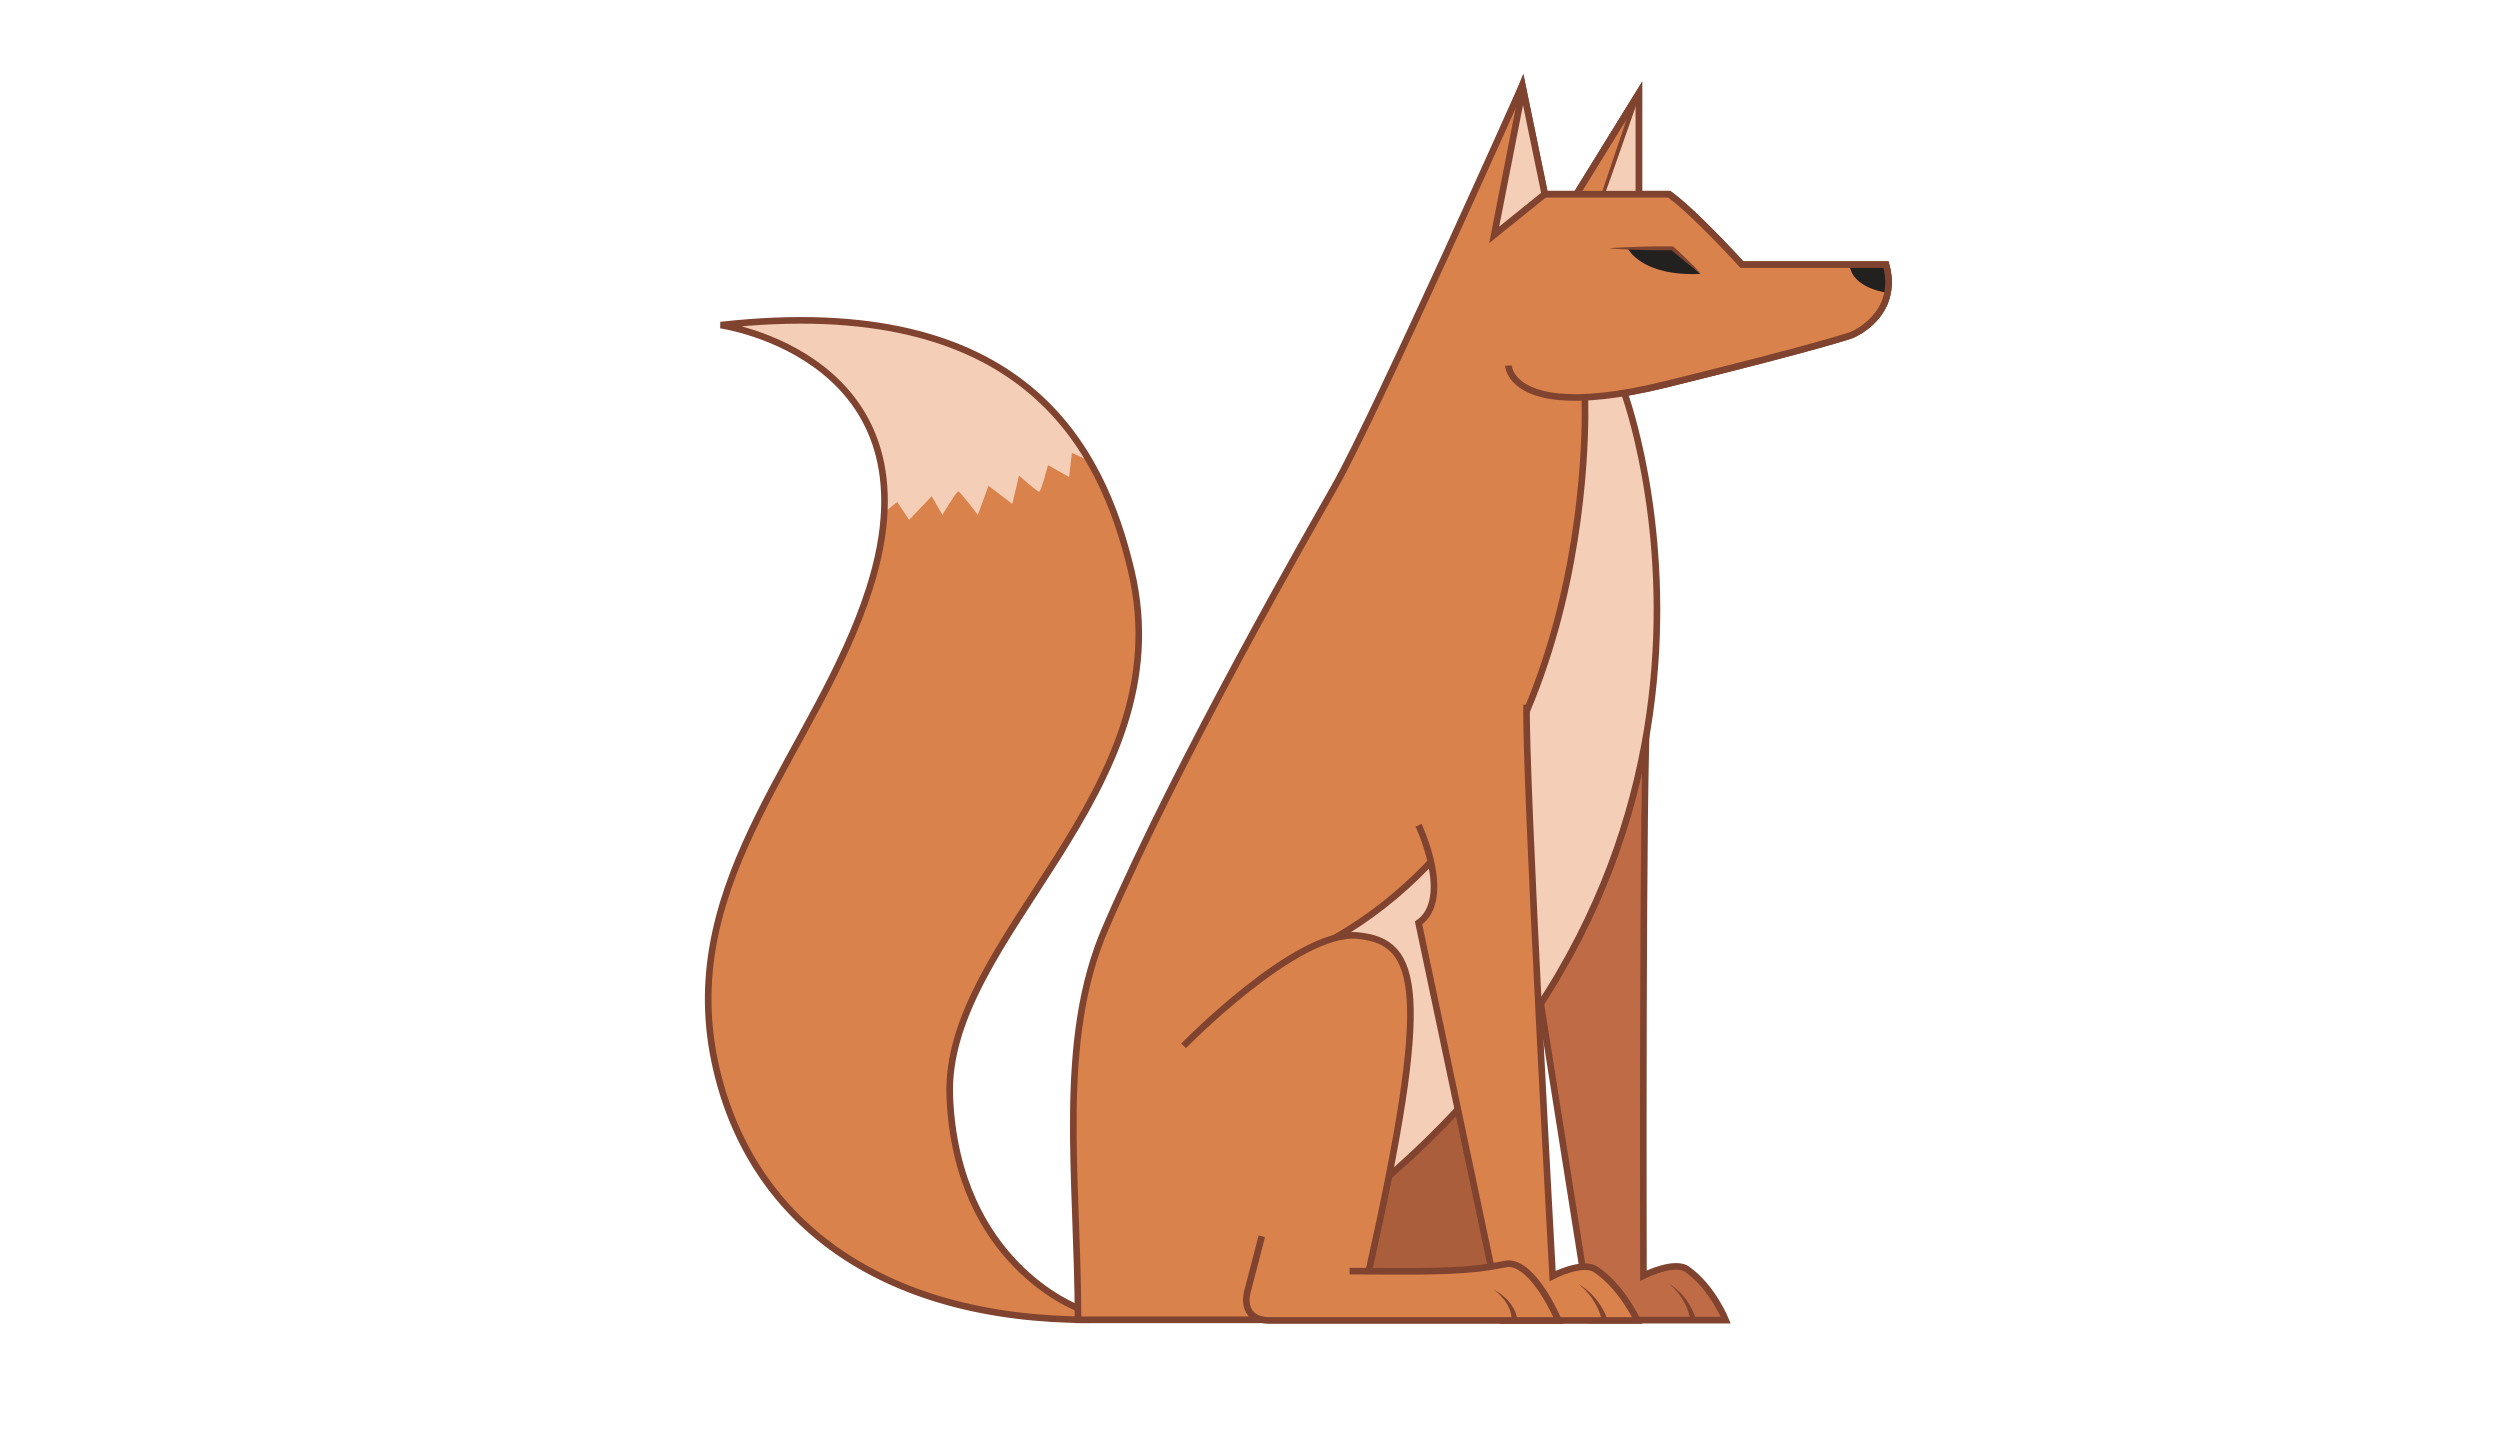 <svg xmlns="http://www.w3.org/2000/svg" xmlns:xlink="http://www.w3.org/1999/xlink" width="189" height="108" version="1.1" viewBox="0 0 189 108" xml:space="preserve"><g><title>fox-b</title><desc>Created with Sketch.</desc><g id="mountain" fill="none" fill-rule="evenodd" stroke="none" stroke-width="1"><g id="fox-b"><g id="Group-126" transform="translate(53, 6)"><path id="Fill-64" fill="#D9824C" d="M28.035,92.681 C28.035,92.681 19.348,89.518 18.805,76.951 C18.28,64.799 36.48,53.953 32.53,37.182 C30.303,27.724 24.355,16.017 1.48,18.578 C1.48,18.578 18.33,20.963 12.73,38.487 C8.827,50.701 -1.87,60.381 1.03,74.24 C3.535,86.209 13.48,93.777 29.38,93.777"/><path id="Fill-66" fill="#F5CEB8" d="M1.9,18.652 C1.696,18.676 14.705,20.636 13.73,32.838 L14.83,31.947 L15.73,33.303 L17.437,31.514 L18.243,32.926 C18.243,32.926 19.293,31.156 19.443,31.156 C19.593,31.156 20.924,32.926 20.924,32.926 L21.73,30.723 L23.53,32.098 L24.037,29.951 C24.037,29.951 25.405,31.175 25.555,31.175 C25.705,31.175 26.23,29.16 26.23,29.16 L27.824,30.064 L28.035,28.237 L29.358,28.834 C29.358,28.834 24.355,16.067 1.9,18.652"/><path id="Stroke-68" stroke="#80432F" stroke-width=".5" d="M28.48,92.881 C28.48,92.881 19.348,89.518 18.805,76.951 C18.28,64.799 36.48,53.953 32.53,37.181 C30.303,27.724 24.355,16.016 1.48,18.577 C1.48,18.577 18.33,20.963 12.73,38.487 C8.827,50.701 -1.87,60.38 1.03,74.24 C3.535,86.209 13.48,93.777 29.38,93.777"/><path id="Fill-70" fill="#BF6C46" d="M62.9,56.367 C62.9,56.367 65.233,61.904 62.512,63.749 L67.269,93.752 L77.469,93.752 C77.469,93.752 75.772,90.409 74.2,89.797 C73.216,89.414 72.085,90.083 71.293,90.337 L71.478,46.934 C71.478,46.934 61.339,46.105 62.904,56.292"/><path id="Stroke-72" stroke="#80432F" stroke-width=".5" d="M71.552,47.254 C71.144,52.15 71.244,90.438 71.244,90.438 C71.244,90.438 73.684,89.207 74.617,90.01 C76.471,91.341 77.467,93.802 77.467,93.802 L67.267,93.802 L62.512,63.749 C65.233,61.903 62.9,56.367 62.9,56.367"/><path id="Fill-74" fill="#80432F" d="M74.789,93.796 C74.789,93.796 74.782,93.738 74.764,93.658 C74.751,93.576 74.719,93.454 74.676,93.307 C74.588,93.015 74.437,92.628 74.221,92.275 L74.058,92.011 C74.009,91.92 73.935,91.85 73.876,91.773 C73.75,91.625 73.646,91.468 73.522,91.371 C73.288,91.158 73.132,91.015 73.132,91.015 C73.132,91.015 73.305,91.138 73.565,91.322 C73.704,91.405 73.827,91.548 73.975,91.684 C74.045,91.755 74.131,91.82 74.193,91.905 L74.395,92.156 C74.665,92.496 74.875,92.881 75.009,93.183 C75.073,93.335 75.125,93.464 75.154,93.562 C75.183,93.655 75.2,93.708 75.2,93.708 L74.789,93.796 Z"/><path id="Stroke-76" stroke="#80432F" stroke-width=".5" d="M61.036,21.636 C61.036,21.636 61.105,23.641 64.881,23.997 C66.647,24.164 69.224,23.971 72.986,23.042 C84.785,20.13 86.986,19.327 86.986,19.327 C86.986,19.327 90.635,17.87 89.585,14.004 L78.686,14.004 C78.686,14.004 75.136,10.087 73.186,8.681 L63.785,8.681 L62.086,0.446 C62.086,0.446 52.235,25.352 47.936,30.725"/><polyline id="Stroke-78" stroke="#80432F" stroke-width=".5" points="66.185 8.681 70.899 1.049 70.899 8.681"/><path id="Fill-80" fill="#D9824C" d="M30.138,65.36 C26.542,73.839 28.639,93.619 28.639,93.619 L61.124,93.619 C62.022,92.815 60.736,70.621 61.657,69.531 C71.839,57.476 66.808,26.269 69.713,23.859 C71.178,23.47 70.887,23.507 72.879,23.042 C84.716,20.285 86.88,19.327 86.88,19.327 C86.88,19.327 90.529,17.87 89.479,14.004 L78.579,14.004 C78.579,14.004 75.03,10.088 73.08,8.681 L63.679,8.681 L62.086,0.446 C62.086,0.446 50.116,26.856 49.002,28.698 C40.593,42.609 30.138,65.36 30.138,65.36"/><polyline id="Fill-82" fill="#D9824C" points="66.185 8.681 70.899 1.049 70.899 8.681"/><polygon id="Fill-84" fill="#F5CEB8" points="60.182 11.577 62.135 1.5 63.785 8.681"/><polyline id="Stroke-86" stroke="#80432F" stroke-width=".5" points="63.775 8.681 59.96 11.756 62.06 1.049"/><path id="Stroke-88" stroke="#80432F" stroke-width=".5" d="M68.323,8.681 L70.682,1.689"/><path id="Fill-90" fill="#232020" d="M75.535,14.707 C75.535,14.707 73.911,13.175 73.335,12.774 L70.06,12.774 C70.06,12.774 71.048,14.908 75.535,14.707"/><path id="Fill-92" fill="#232020" d="M89.906,16.124 C89.888,16.197 86.817,15.865 86.817,13.806 L89.717,13.806 C89.717,13.806 90.195,14.908 89.906,16.124"/><path id="Fill-94" fill="#F5CEB8" d="M46.713,87.113 C83.43,58.979 70.13,25.86 69.819,23.859 C69.796,23.708 66.915,24.031 66.915,24.031 C66.833,24.425 68.629,55.295 44.811,66.511"/><path id="Fill-96" fill="#AA5E3B" d="M50.38,89.985 C50.38,89.985 51.697,85.845 52.016,82.82 L57.13,77.964 L59.695,89.631 C59.695,89.631 56.03,90.362 50.38,89.985"/><path id="Stroke-98" stroke="#80432F" stroke-width=".5" d="M69.796,23.708 C69.796,23.708 83.531,60.787 46.23,87.462"/><path id="Fill-100" fill="#F5CEB8" d="M68.323,8.681 C68.373,8.606 70.71,1.902 70.71,1.902 L70.899,8.681 L68.323,8.681 Z"/><path id="Stroke-102" stroke="#80432F" stroke-width=".5" d="M66.811,24.036 C66.811,24.036 68.281,56.267 44.731,66.511"/><path id="Stroke-104" stroke="#80432F" stroke-width=".5" d="M61.036,21.636 C61.036,21.636 61.105,23.641 64.881,23.997 C66.647,24.164 69.224,23.971 72.986,23.042 C84.785,20.13 86.986,19.327 86.986,19.327 C86.986,19.327 90.635,17.87 89.585,14.004 L78.686,14.004 C78.686,14.004 75.136,10.087 73.186,8.681 L63.785,8.681 L62.086,0.446 C62.086,0.446 51.149,24.975 47.936,30.725 C46.19,33.806 36.205,51.14 30.58,64.149 C26.885,72.692 28.48,82.843 28.499,93.777 L43.03,93.777"/><polyline id="Stroke-106" stroke="#80432F" stroke-width=".5" points="66.185 8.681 70.899 1.049 70.899 8.681"/><path id="Fill-108" fill="#80432F" d="M75.593,14.687 C74.803,14.125 74.057,13.513 73.326,12.884 L73.423,12.921 C72.623,12.929 71.823,12.918 71.023,12.899 C70.223,12.87 69.423,12.843 68.623,12.774 C69.423,12.704 70.223,12.677 71.023,12.648 C71.823,12.629 72.623,12.618 73.423,12.627 L73.48,12.627 L73.52,12.663 C74.235,13.309 74.936,13.973 75.593,14.687"/><path id="Fill-110" fill="#D9824C" d="M54.243,56.392 C54.243,56.392 56.868,61.929 54.243,63.774 L60.581,93.777 L70.78,93.777 C70.78,93.777 68.907,90.434 67.302,89.822 C66.299,89.439 65.203,90.108 64.424,90.362 L62.324,46.959 C62.324,46.959 52.143,46.13 54.243,56.317"/><path id="Stroke-112" stroke="#80432F" stroke-width=".5" d="M62.415,47.279 C62.265,52.175 64.38,90.463 64.38,90.463 C64.38,90.463 66.756,89.232 67.731,90.035 C69.655,91.366 70.78,93.827 70.78,93.827 L60.58,93.827 L54.243,63.774 C56.868,61.928 54.243,56.392 54.243,56.392"/><path id="Fill-114" fill="#80432F" d="M68.102,93.831 C68.102,93.831 68.093,93.773 68.07,93.692 C68.052,93.609 68.012,93.486 67.962,93.336 C67.857,93.042 67.685,92.653 67.451,92.299 L67.274,92.035 C67.22,91.944 67.142,91.875 67.079,91.797 C66.945,91.648 66.834,91.493 66.705,91.396 C66.462,91.182 66.299,91.04 66.299,91.04 C66.299,91.04 66.478,91.162 66.747,91.345 C66.89,91.429 67.02,91.569 67.176,91.705 C67.249,91.777 67.338,91.839 67.404,91.925 L67.62,92.174 C67.907,92.511 68.138,92.896 68.288,93.197 C68.361,93.349 68.42,93.478 68.455,93.577 C68.489,93.669 68.508,93.722 68.508,93.722 L68.102,93.831 Z"/><path id="Fill-116" fill="#D9824C" d="M42.393,87.462 L41.306,91.642 C41.306,91.642 40.18,93.827 43.03,93.827 L64.818,93.827 C64.818,93.827 62.981,89.439 60.965,89.534 C60.965,89.534 59.559,89.806 58.705,89.9 C56,90.198 52.557,90.098 49.031,90.098"/><path id="Fill-118" fill="#D9824C" d="M50.48,90.102 C55.231,68.862 54.331,65.18 49.63,64.728 C45.051,64.288 35.793,73.641 35.793,73.641 C35.793,73.641 42.805,83.508 42.618,87.462 C42.43,91.417 50.38,91.981 50.493,89.986"/><path id="Stroke-120" stroke="#80432F" stroke-width=".5" d="M42.393,87.462 L41.306,91.642 C41.306,91.642 40.649,93.827 43.03,93.827 L64.818,93.827 C64.818,93.827 62.981,89.439 60.965,89.534 C60.965,89.534 59.559,89.806 58.705,89.9 C56,90.198 52.557,90.098 49.031,90.098"/><path id="Stroke-122" stroke="#80432F" stroke-width=".5" d="M50.48,90.102 C55.231,68.862 54.331,65.18 49.63,64.728 C45.051,64.288 36.481,73.064 36.481,73.064"/><path id="Fill-124" fill="#80432F" d="M61.28,93.749 C61.28,93.749 61.283,93.697 61.279,93.638 C61.281,93.578 61.259,93.473 61.241,93.35 C61.201,93.232 61.179,93.082 61.104,92.938 C61.071,92.864 61.037,92.787 61.003,92.709 L60.865,92.489 C60.815,92.417 60.778,92.334 60.718,92.272 C60.662,92.205 60.606,92.14 60.552,92.078 C60.448,91.945 60.338,91.834 60.232,91.751 C60.029,91.573 59.893,91.453 59.893,91.453 C59.893,91.453 60.045,91.552 60.273,91.699 C60.392,91.768 60.52,91.863 60.645,91.982 C60.71,92.039 60.778,92.098 60.846,92.158 C60.918,92.215 60.969,92.294 61.033,92.363 L61.214,92.577 C61.264,92.655 61.312,92.733 61.36,92.808 C61.464,92.954 61.516,93.116 61.58,93.248 C61.624,93.389 61.666,93.501 61.678,93.6 C61.697,93.697 61.7,93.736 61.699,93.736 L61.28,93.749 Z"/></g></g></g></g></svg>